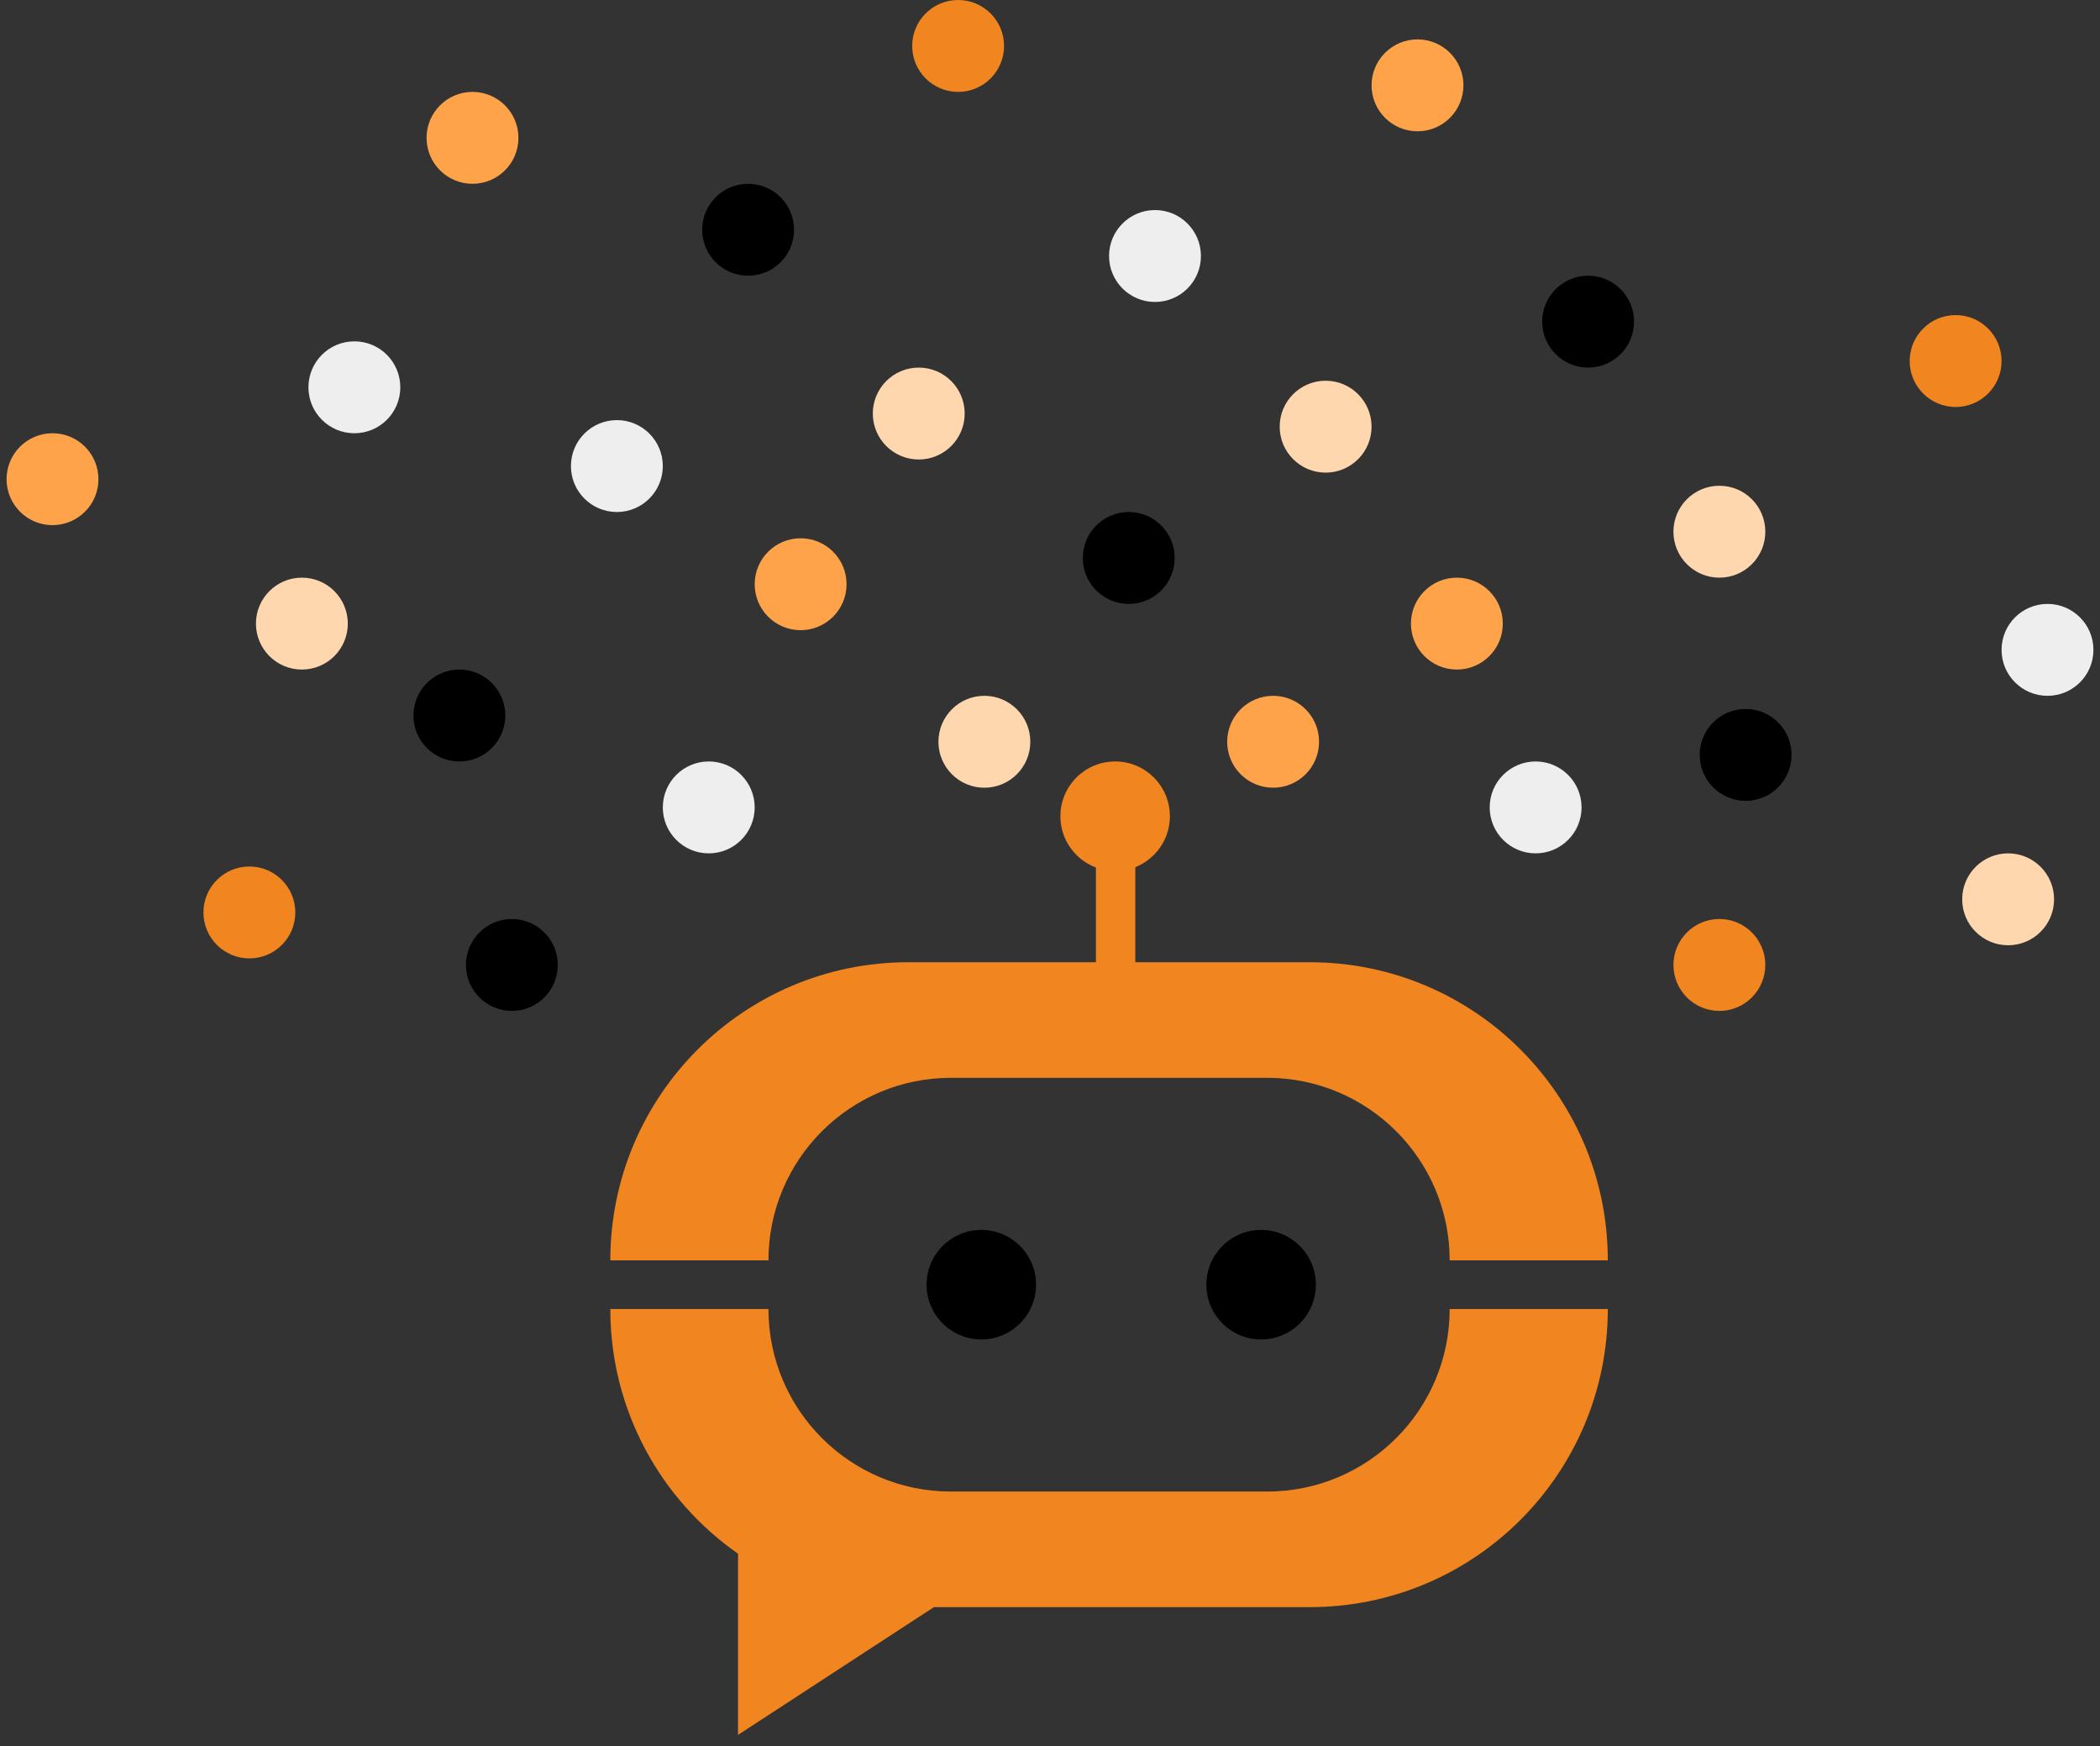 <svg width="160" height="133" viewBox="0 0 160 133" fill="none" xmlns="http://www.w3.org/2000/svg">
<rect x="0" y="0" width="160" height="133" fill="#333333" stroke="none"/>
<path fill-rule="evenodd" clip-rule="evenodd" d="M69.207 73.293C56.666 73.293 46.5 83.459 46.5 96H58.549C58.549 88.322 64.773 82.098 72.451 82.098H96.549C104.227 82.098 110.451 88.322 110.451 96H122.5C122.5 83.459 112.334 73.293 99.793 73.293H69.207ZM71.154 122.415H99.793C112.334 122.415 122.5 112.248 122.5 99.707H46.5C46.5 107.424 50.349 114.241 56.232 118.345V132.146L71.154 122.415ZM58.549 99.707C58.549 107.385 64.773 113.61 72.451 113.61H96.549C104.227 113.61 110.451 107.385 110.451 99.707H58.549Z" fill="#F1851F"/>
<circle cx="96.085" cy="97.854" r="4.171" fill="black"/>
<circle cx="74.768" cy="97.854" r="4.171" fill="black"/>
<circle cx="84.963" cy="62.171" r="4.171" fill="#F1851F"/>
<line x1="85" y1="65.415" x2="85" y2="74.219" stroke="#F1851F" stroke-width="3"/>
<circle cx="19" cy="69.5" r="3.5" fill="#F1851F"/>
<circle cx="23" cy="47.5" r="3.5" fill="#FFD7AF"/>
<circle cx="39" cy="73.5" r="3.5" fill="black"/>
<circle cx="47" cy="35.5" r="3.5" fill="#EEEEEE"/>
<circle cx="35" cy="54.5" r="3.5" fill="black"/>
<circle cx="61" cy="44.5" r="3.5" fill="#FEA349"/>
<circle cx="75" cy="56.5" r="3.5" fill="#FFD7AF"/>
<circle cx="54" cy="61.5" r="3.5" fill="#EEEEEE"/>
<circle cx="86" cy="42.5" r="3.5" fill="black"/>
<circle cx="97" cy="56.5" r="3.5" fill="#FEA349"/>
<circle cx="111" cy="47.5" r="3.5" fill="#FEA349"/>
<circle cx="117" cy="61.5" r="3.5" fill="#EEEEEE"/>
<circle cx="131" cy="73.5" r="3.5" fill="#F1851F"/>
<circle cx="153" cy="68.5" r="3.5" fill="#FFD7AF"/>
<circle cx="133" cy="57.5" r="3.5" fill="black"/>
<circle cx="131" cy="40.5" r="3.5" fill="#FFD7AF"/>
<circle cx="101" cy="32.5" r="3.5" fill="#FFD7AF"/>
<circle cx="70" cy="31.5" r="3.5" fill="#FFD7AF"/>
<circle cx="57" cy="17.5" r="3.5" fill="black"/>
<circle cx="88" cy="19.5" r="3.5" fill="#EEEEEE"/>
<circle cx="121" cy="24.5" r="3.5" fill="black"/>
<circle cx="149" cy="27.5" r="3.5" fill="#F1851F"/>
<circle cx="108" cy="6.5" r="3.5" fill="#FEA349"/>
<circle cx="73" cy="3.5" r="3.5" fill="#F1851F"/>
<circle cx="36" cy="10.5" r="3.5" fill="#FEA349"/>
<circle cx="4" cy="36.5" r="3.5" fill="#FEA349"/>
<circle cx="156" cy="49.5" r="3.5" fill="#EEEEEE"/>
<circle cx="27" cy="29.5" r="3.5" fill="#EEEEEE"/>
</svg>
